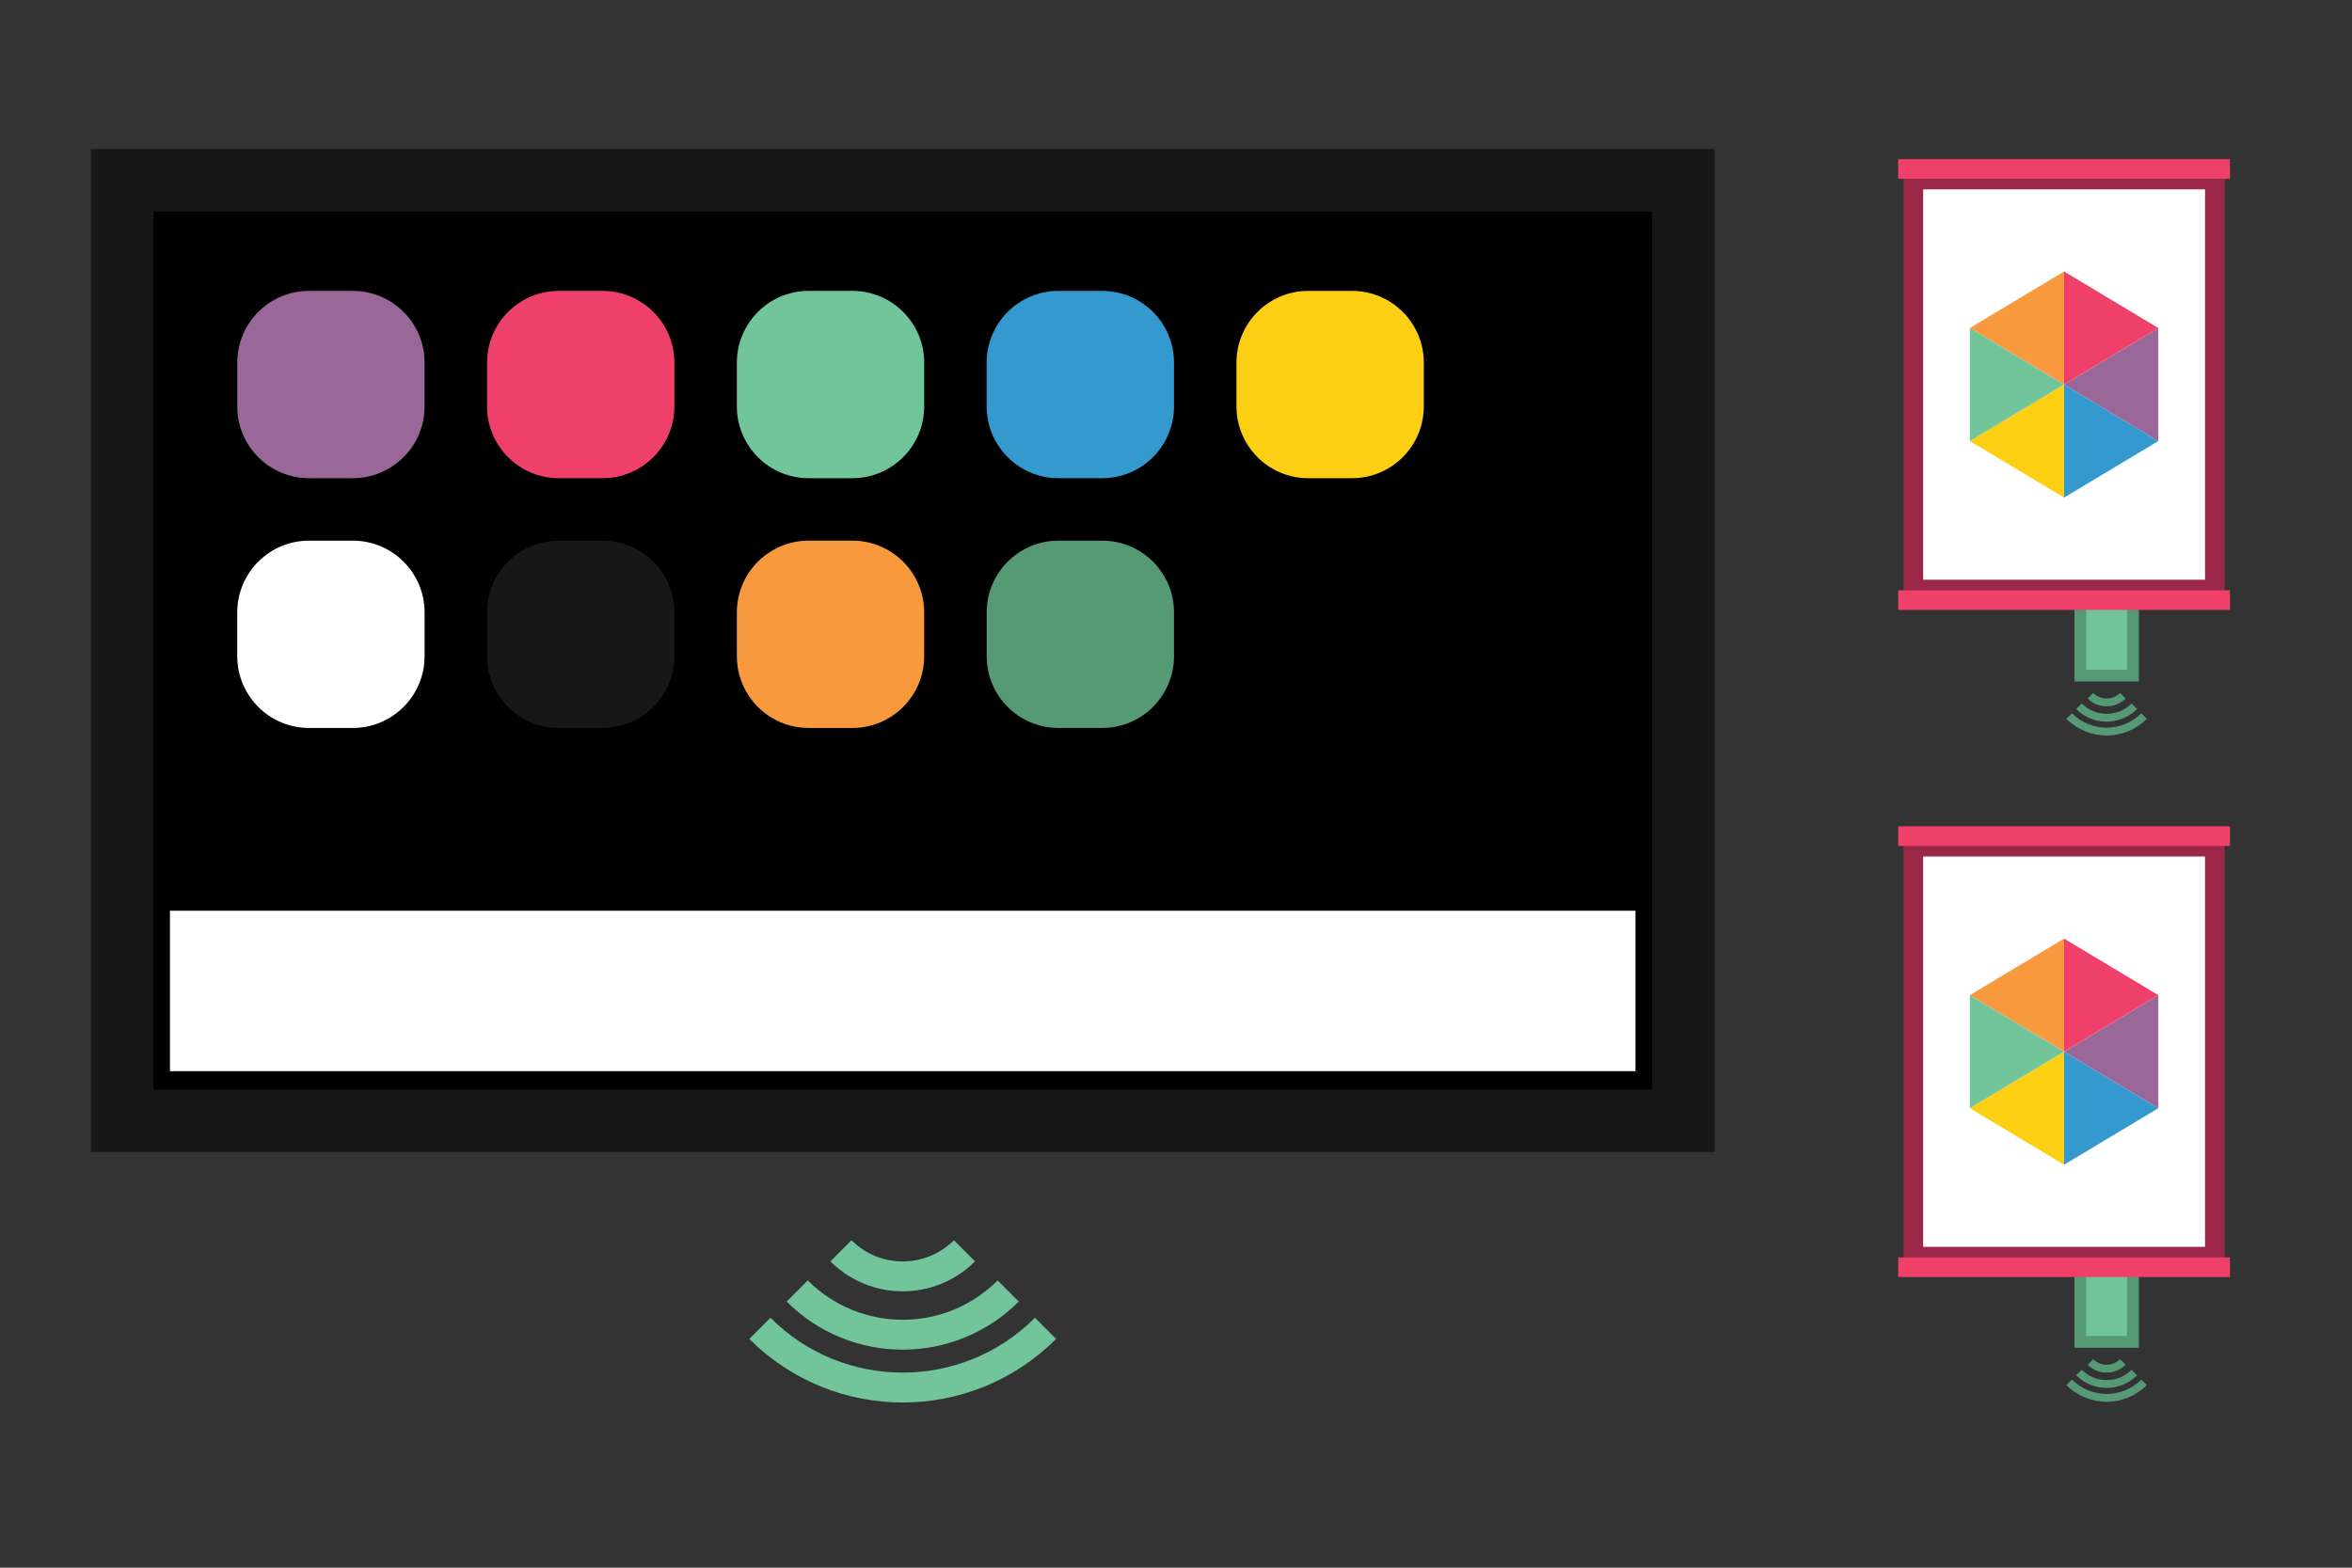 <?xml version="1.0" encoding="utf-8"?>
<!-- Generator: Adobe Illustrator 16.0.0, SVG Export Plug-In . SVG Version: 6.00 Build 0)  -->
<!DOCTYPE svg PUBLIC "-//W3C//DTD SVG 1.1//EN" "http://www.w3.org/Graphics/SVG/1.1/DTD/svg11.dtd">
<svg version="1.1" id="Layer_1" xmlns="http://www.w3.org/2000/svg" xmlns:xlink="http://www.w3.org/1999/xlink" x="0px" y="0px"
	 width="600px" height="400px" viewBox="0 0 600 400" enable-background="new 0 0 600 400" xml:space="preserve">
<rect x="0" y="0" width="600" height="400" fill="#333333" stroke="none"/>
<g>
	<path fill="none" d="M404.143,267.286"/>
</g>
<rect x="530.696" y="153.192" fill="#72C59B" stroke="#569975" stroke-width="3" stroke-miterlimit="10" width="13.428" height="19.182"/>
<g>
	<g>
		<path fill="none" stroke="#569975" stroke-width="2" stroke-miterlimit="10" d="M546.963,182.706
			c-5.281,5.281-13.83,5.281-19.111,0"/>
		<path fill="none" stroke="#569975" stroke-width="2" stroke-miterlimit="10" d="M544.465,180.206c-3.899,3.9-10.215,3.9-14.115,0"
			/>
		<path fill="none" stroke="#569975" stroke-width="2" stroke-miterlimit="10" d="M541.539,177.515
			c-2.283,2.283-5.979,2.283-8.264,0"/>
	</g>
</g>
<rect x="530.696" y="323.191" fill="#72C59B" stroke="#569975" stroke-width="3" stroke-miterlimit="10" width="13.428" height="19.183"/>
<g>
	<g>
		<path fill="none" stroke="#569975" stroke-width="2" stroke-miterlimit="10" d="M546.963,352.706c-5.281,5.28-13.83,5.28-19.111,0
			"/>
		<path fill="none" stroke="#569975" stroke-width="2" stroke-miterlimit="10" d="M544.465,350.206
			c-3.899,3.899-10.215,3.899-14.115,0"/>
		<path fill="none" stroke="#569975" stroke-width="2" stroke-miterlimit="10" d="M541.539,347.516
			c-2.283,2.282-5.979,2.282-8.264,0"/>
	</g>
</g>
<g>
	<g>
		
			<rect x="488.089" y="45.809" fill="#FFFFFF" stroke="#9A2748" stroke-width="5.013" stroke-miterlimit="10" width="76.926" height="104.615"/>
		
			<line fill="none" stroke="#EF4069" stroke-width="5.013" stroke-miterlimit="10" x1="484.243" y1="43.117" x2="568.858" y2="43.117"/>
		
			<line fill="none" stroke="#EF4069" stroke-width="5.013" stroke-miterlimit="10" x1="484.243" y1="153.117" x2="568.858" y2="153.117"/>
	</g>
	<g>
		<polygon fill="#3499CE" points="526.551,98.117 538.573,105.33 550.589,112.541 538.569,119.752 526.551,126.965 526.551,112.541 
					"/>
		<polygon fill="#9A6799" points="550.589,83.695 538.583,90.906 526.551,98.117 538.569,105.33 550.589,112.541 550.589,98.117 		
			"/>
		<polygon fill="#F8993D" points="526.553,69.271 514.531,76.482 502.512,83.695 514.532,90.906 526.553,98.117 526.553,83.695 		
			"/>
		<polygon fill="#EF4069" points="526.551,69.271 538.569,76.482 550.589,83.695 538.569,90.906 526.551,98.117 526.551,83.695 		
			"/>
		<polygon fill="#FDCF12" points="526.553,98.117 514.531,105.33 502.512,112.541 514.532,119.752 526.553,126.965 526.553,112.541 
					"/>
		<polygon fill="#72C59B" points="502.514,83.695 514.531,90.906 526.551,98.117 514.533,105.33 502.514,112.541 502.514,98.117 		
			"/>
	</g>
</g>
<g>
	<g>
		<path fill="none" stroke="#72C59B" stroke-width="7.625" stroke-miterlimit="10" d="M266.719,338.938
			c-20.139,20.135-52.731,20.135-72.869,0"/>
		<path fill="none" stroke="#72C59B" stroke-width="7.625" stroke-miterlimit="10" d="M257.192,329.404
			c-14.874,14.869-38.94,14.869-53.814,0"/>
		<path fill="none" stroke="#72C59B" stroke-width="7.625" stroke-miterlimit="10" d="M246.033,319.146
			c-8.701,8.703-22.797,8.703-31.501,0"/>
	</g>
</g>
<g>
	<rect x="31.14" y="45.993" stroke="#171718" stroke-width="15.931" stroke-miterlimit="10" width="398.29" height="240"/>
	<rect x="43.354" y="232.375" fill="#FFFFFF" width="373.859" height="40.932"/>
	<path id="rect3330_3_" fill="#9A6799" d="M89.993,122.015H78.835c-10.111,0-18.314-8.201-18.314-18.32V92.54
		c0-10.119,8.203-18.32,18.314-18.32h11.158c10.116,0,18.321,8.201,18.321,18.32v11.155
		C108.315,113.815,100.109,122.015,89.993,122.015z"/>
	<path id="rect3330_1_" fill="#EF4069" d="M153.72,122.015h-11.159c-10.112,0-18.314-8.201-18.314-18.32V92.54
		c0-10.119,8.202-18.32,18.314-18.32h11.159c10.115,0,18.32,8.201,18.32,18.32v11.155
		C172.041,113.815,163.836,122.015,153.72,122.015z"/>
	<path id="rect3330_2_" fill="#72C59B" d="M217.445,122.015h-11.158c-10.111,0-18.313-8.201-18.313-18.32V92.54
		c0-10.119,8.202-18.32,18.313-18.32h11.158c10.116,0,18.321,8.201,18.321,18.32v11.155
		C235.767,113.815,227.562,122.015,217.445,122.015z"/>
	<path id="rect3330_4_" fill="#3499CE" d="M281.173,122.015h-11.158c-10.113,0-18.315-8.201-18.315-18.32V92.54
		c0-10.119,8.202-18.32,18.315-18.32h11.158c10.115,0,18.32,8.201,18.32,18.32v11.155
		C299.493,113.815,291.288,122.015,281.173,122.015z"/>
	<path id="rect3330_5_" fill="#FDCF12" d="M344.899,122.015H333.74c-10.113,0-18.314-8.201-18.314-18.32V92.54
		c0-10.119,8.201-18.32,18.314-18.32h11.158c10.112,0,18.317,8.201,18.317,18.32v11.155
		C363.217,113.815,355.012,122.015,344.899,122.015z"/>
	<path id="rect3330_7_" fill="#569975" d="M281.173,185.741h-11.158c-10.113,0-18.315-8.201-18.315-18.32v-11.155
		c0-10.119,8.202-18.32,18.315-18.32h11.158c10.115,0,18.32,8.201,18.32,18.32v11.155
		C299.493,177.54,291.288,185.741,281.173,185.741z"/>
	<path id="rect3330_8_" fill="#F8993D" d="M217.445,185.741h-11.158c-10.111,0-18.313-8.201-18.313-18.32v-11.155
		c0-10.119,8.202-18.32,18.313-18.32h11.158c10.116,0,18.321,8.201,18.321,18.32v11.155
		C235.767,177.54,227.562,185.741,217.445,185.741z"/>
	<path id="rect3330_9_" fill="#171718" d="M153.72,185.741h-11.159c-10.112,0-18.314-8.201-18.314-18.32v-11.155
		c0-10.119,8.202-18.32,18.314-18.32h11.159c10.115,0,18.32,8.201,18.32,18.32v11.155
		C172.041,177.54,163.836,185.741,153.72,185.741z"/>
	<path id="rect3330_10_" fill="#FFFFFF" d="M89.993,185.741H78.835c-10.111,0-18.314-8.201-18.314-18.32v-11.155
		c0-10.119,8.203-18.32,18.314-18.32h11.158c10.116,0,18.321,8.201,18.321,18.32v11.155
		C108.315,177.54,100.109,185.741,89.993,185.741z"/>
</g>
<g>
	<g>
		
			<rect x="488.089" y="216.024" fill="#FFFFFF" stroke="#9A2748" stroke-width="5.013" stroke-miterlimit="10" width="76.926" height="104.615"/>
		
			<line fill="none" stroke="#EF4069" stroke-width="5.013" stroke-miterlimit="10" x1="484.243" y1="213.333" x2="568.858" y2="213.333"/>
		
			<line fill="none" stroke="#EF4069" stroke-width="5.013" stroke-miterlimit="10" x1="484.243" y1="323.333" x2="568.858" y2="323.333"/>
	</g>
	<g>
		<polygon fill="#3499CE" points="526.551,268.333 538.573,275.546 550.589,282.757 538.569,289.968 526.551,297.181 
			526.551,282.757 		"/>
		<polygon fill="#9A6799" points="550.589,253.911 538.583,261.122 526.551,268.333 538.569,275.546 550.589,282.757 
			550.589,268.333 		"/>
		<polygon fill="#F8993D" points="526.553,239.487 514.531,246.698 502.512,253.911 514.532,261.122 526.553,268.333 
			526.553,253.911 		"/>
		<polygon fill="#EF4069" points="526.551,239.487 538.569,246.698 550.589,253.911 538.569,261.122 526.551,268.333 
			526.551,253.911 		"/>
		<polygon fill="#FDCF12" points="526.553,268.333 514.531,275.546 502.512,282.757 514.532,289.968 526.553,297.181 
			526.553,282.757 		"/>
		<polygon fill="#72C59B" points="502.514,253.911 514.531,261.122 526.551,268.333 514.533,275.546 502.514,282.757 
			502.514,268.333 		"/>
	</g>
</g>
</svg>
